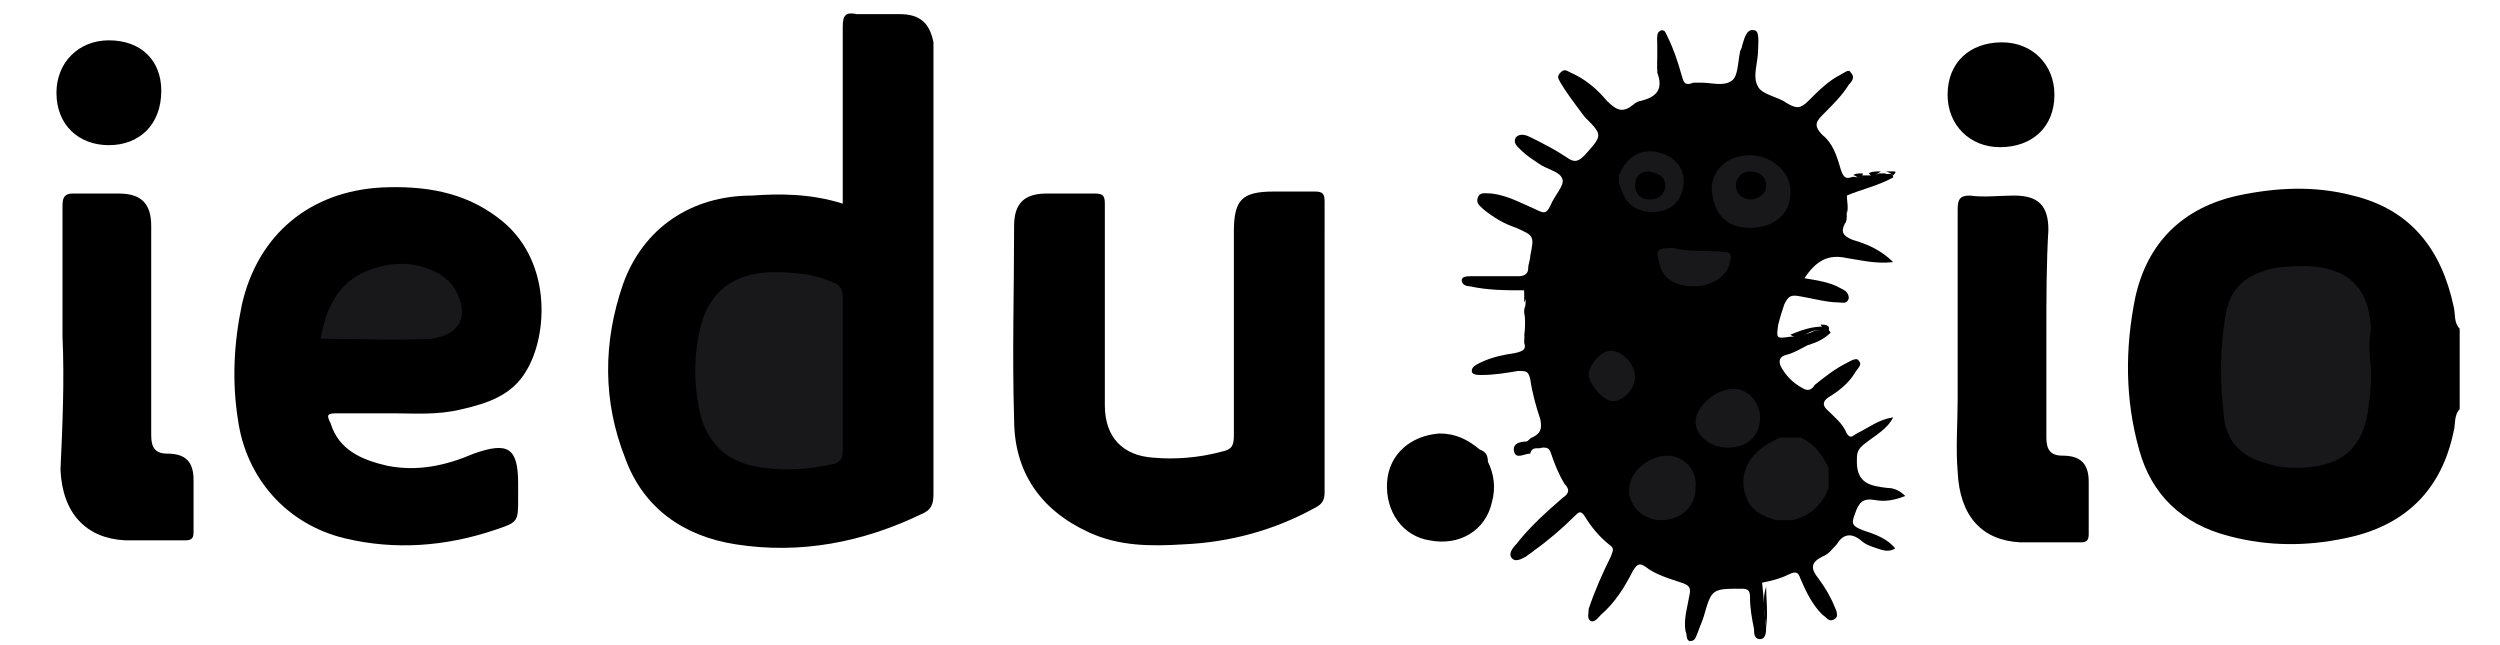 <?xml version="1.0" encoding="utf-8"?>
<!-- Generator: Adobe Illustrator 27.0.0, SVG Export Plug-In . SVG Version: 6.00 Build 0)  -->
<svg version="1.1" id="logo-7" xmlns="http://www.w3.org/2000/svg" xmlns:xlink="http://www.w3.org/1999/xlink" x="0px" y="0px"
	 viewBox="0 0 124 32" style="enable-background:new 0 0 124 32;" xml:space="preserve">
<style type="text/css">
	.st0{display:none;}
	.st1{fill:#18181B;}
</style>
<path class="st0" d="M36.9,10.1h3v12.1h-3V10.1z M41.1,17.6c0-3,1.8-4.8,4.7-4.8s4.7,1.8,4.7,4.8s-1.8,4.8-4.7,4.8
	C42.9,22.4,41.1,20.7,41.1,17.6z M47.4,17.6c0-1.7-0.7-2.6-1.7-2.6S44,16,44,17.6s0.6,2.6,1.7,2.6C46.8,20.2,47.4,19.3,47.4,17.6
	L47.4,17.6z M51.5,22.8h2.9c0.1,0.3,0.4,0.6,0.7,0.7c0.3,0.2,0.6,0.2,1,0.2c1.1,0,1.7-0.6,1.7-1.5v-1.7h-0.1
	c-0.2,0.5-0.6,0.9-1.1,1.2c-0.5,0.3-1,0.4-1.6,0.4c-2.2,0-3.6-1.7-3.6-4.5s1.4-4.7,3.7-4.7c0.6,0,1.2,0.1,1.7,0.4
	c0.5,0.3,0.9,0.8,1.1,1.3l0,0V13h3v9.1c0,2.2-1.9,3.5-4.8,3.5C53.4,25.6,51.7,24.5,51.5,22.8L51.5,22.8z M57.8,17.6
	c0-1.5-0.7-2.4-1.7-2.4s-1.7,0.9-1.7,2.4s0.6,2.3,1.7,2.3S57.8,19.1,57.8,17.6L57.8,17.6z M61.9,17.6c0-3,1.8-4.8,4.7-4.8
	c2.8,0,4.7,1.8,4.7,4.8s-1.8,4.8-4.7,4.8S61.9,20.7,61.9,17.6L61.9,17.6z M68.3,17.6c0-1.7-0.7-2.6-1.7-2.6S65,16,65,17.6
	s0.6,2.6,1.7,2.6C67.7,20.2,68.3,19.3,68.3,17.6L68.3,17.6z M72.4,10.8c0-0.3,0.1-0.6,0.2-0.9c0.2-0.3,0.4-0.5,0.7-0.6
	s0.6-0.2,0.9-0.1c0.3,0.1,0.6,0.2,0.8,0.4c0.2,0.2,0.4,0.5,0.4,0.8c0.1,0.3,0,0.6-0.1,0.9c-0.1,0.3-0.3,0.5-0.5,0.7
	s-0.5,0.3-0.8,0.3c-0.2,0-0.4,0-0.6-0.1S73,12,72.9,11.9s-0.3-0.3-0.3-0.5C72.5,11.2,72.4,11,72.4,10.8L72.4,10.8z M72.4,13h3v9.2
	h-3V13z M86.3,17.6c0,3-1.3,4.7-3.6,4.7c-0.6,0-1.2-0.1-1.7-0.4s-0.9-0.8-1.1-1.3h-0.1v4.5h-3V13h3v1.6h0.1c0.2-0.5,0.6-1,1.1-1.3
	s1.1-0.5,1.7-0.4C85,12.9,86.4,14.6,86.3,17.6L86.3,17.6z M83.3,17.6c0-1.5-0.7-2.4-1.7-2.4s-1.7,0.9-1.7,2.4c0,1.4,0.7,2.4,1.7,2.4
	S83.3,19.1,83.3,17.6L83.3,17.6z M91.5,12.8c2.5,0,4,1.2,4.1,3.1h-2.7c0-0.7-0.5-1.1-1.4-1.1c-0.8,0-1.2,0.3-1.2,0.8
	c0,0.5,0.3,0.6,1,0.8l1.9,0.4c1.8,0.4,2.6,1.1,2.6,2.5c0,1.9-1.7,3.1-4.3,3.1s-4.2-1.2-4.3-3.1H90c0.1,0.7,0.6,1.1,1.5,1.1
	s1.3-0.3,1.3-0.8s-0.3-0.6-1-0.7l-1.7-0.4c-1.8-0.4-2.7-1.3-2.7-2.7C87.4,14,89,12.8,91.5,12.8L91.5,12.8z M105.8,22.2h-2.9v-1.7
	h-0.1c-0.2,0.6-0.5,1.1-1,1.4s-1.1,0.5-1.7,0.5c-0.5,0-0.9,0-1.3-0.2s-0.8-0.4-1.1-0.7c-0.3-0.3-0.6-0.7-0.7-1.1
	c-0.2-0.4-0.2-0.9-0.2-1.3V13h3v5.2c0,1.1,0.6,1.7,1.5,1.7c0.2,0,0.4,0,0.6-0.1s0.4-0.2,0.5-0.4c0.1-0.2,0.3-0.4,0.3-0.6
	c0.1-0.2,0.1-0.4,0.1-0.6V13h3L105.8,22.2z M107.2,13h2.9v1.8h0.1c0.2-0.6,0.5-1.1,1-1.4s1-0.5,1.6-0.5s1.2,0.1,1.7,0.5
	s0.8,0.9,0.9,1.5h0.1c0.2-0.6,0.6-1.1,1.1-1.5s1.1-0.5,1.8-0.5c0.4,0,0.8,0.1,1.2,0.2c0.4,0.2,0.7,0.4,1,0.7s0.5,0.6,0.6,1
	s0.2,0.8,0.2,1.2v6.3h-3v-5.5c0-1-0.4-1.5-1.3-1.5c-0.2,0-0.4,0-0.5,0.1c-0.2,0.1-0.3,0.2-0.4,0.3s-0.2,0.3-0.3,0.5
	c-0.1,0.2-0.1,0.4,0,0.6v5.4h-2.8v-5.5c0-0.9-0.5-1.4-1.3-1.4c-0.2,0-0.4,0-0.5,0.1c-0.2,0.1-0.3,0.2-0.5,0.3
	c-0.1,0.1-0.2,0.3-0.3,0.5c-0.1,0.2-0.1,0.4-0.1,0.6v5.4h-3L107.2,13z"/>
<path class="st0" d="M28.5,10.6c-0.5-1.2-1.2-2.2-2-3.2c-1.2-1.5-2.7-2.7-4.4-3.5c-1.7-0.9-3.6-1.3-5.5-1.4s-3.8,0.2-5.6,1
	C9.2,4.1,7.6,5.2,6.3,6.6s-2.4,3-3,4.8S2.4,15.1,2.5,17c0.1,1.9,0.7,3.8,1.6,5.4c0.9,1.7,2.2,3.1,3.7,4.3c1,0.8,2.1,1.4,3.2,1.8
	c1.6,0.7,3.3,1,5.1,1c3.6,0,7-1.4,9.6-4c2.5-2.5,4-6,4-9.6C29.6,14.1,29.2,12.3,28.5,10.6L28.5,10.6z M16.1,5.2c1.6,0,3.1,0.3,4.5,1
	l0,0c-0.3,0.1-0.7,0.3-1.1,0.3c-1.2,0.2-2.4,0.7-3.2,1.6c-0.9,0.9-1.4,2-1.6,3.2c-0.1,0.7-0.4,1.3-0.9,1.8s-1.1,0.8-1.8,0.8
	c-1.2,0.2-2.4,0.7-3.2,1.6s-1.4,2-1.6,3.2c-0.1,0.7-0.3,1.3-0.8,1.7l0,0c-0.8-1.6-1.1-3.5-1-5.3s0.7-3.6,1.7-5.1S9.4,7.2,11,6.3
	C12.5,5.6,14.2,5.2,16.1,5.2L16.1,5.2z M7.8,23c0.1-0.1,0.2-0.2,0.4-0.3c0.9-0.9,1.5-2,1.6-3.2c0.1-0.7,0.4-1.3,0.9-1.8
	s1.1-0.8,1.8-0.9c1.2-0.2,2.4-0.7,3.2-1.6c0.9-0.9,1.4-2,1.6-3.2c0-0.7,0.4-1.4,0.9-1.9s1.1-0.8,1.8-0.8c1.1-0.2,2.2-0.7,3-1.4
	c0.9,0.8,1.7,1.7,2.4,2.8c0,0.1-0.1,0.1-0.1,0.1c-0.5,0.5-1.1,0.8-1.8,0.9c-1.2,0.2-2.4,0.7-3.2,1.6c-0.9,0.9-1.4,2-1.6,3.2
	c-0.1,0.7-0.4,1.3-0.9,1.8s-1.1,0.8-1.8,0.9c-1.2,0.2-2.4,0.7-3.2,1.6c-0.9,0.9-1.5,2-1.6,3.2c-0.1,0.5-0.2,1-0.5,1.4
	C9.5,24.7,8.6,23.9,7.8,23L7.8,23z M16.1,26.9c-1,0-2-0.1-3-0.4c0.3-0.6,0.6-1.3,0.6-2c0.1-0.7,0.4-1.3,0.9-1.8s1.1-0.8,1.8-0.9
	c1.2-0.2,2.4-0.7,3.2-1.6c0.9-0.9,1.4-2,1.6-3.2c0.1-0.7,0.4-1.3,0.9-1.8s1.1-0.8,1.8-0.9c0.9-0.1,1.8-0.5,2.6-1
	c0.4,1.6,0.5,3.3,0.1,4.9c-0.3,1.6-1,3.1-2,4.5c-1,1.3-2.3,2.4-3.8,3.1C19.3,26.4,17.7,26.8,16.1,26.9L16.1,26.9z"/>
<g id="Bx07mX.tif">
	<g>
		<path d="M122,20.3c-0.3,0.3-0.2,0.8-0.3,1.1c-0.6,2.9-2.4,4.7-5.4,5.3c-1.9,0.4-3.8,0.4-5.7-0.1c-2.4-0.6-3.9-2.1-4.5-4.3
			c-0.7-2.5-0.7-5-0.2-7.5c0.6-2.8,2.4-4.5,5.1-5.1c1.9-0.4,3.8-0.5,5.7,0c2.9,0.7,4.4,2.7,5,5.5c0.1,0.4,0,0.8,0.3,1.1
			C122,17.6,122,19,122,20.3z"/>
		<path d="M87.6,31.1c0,0.2,0,0.6-0.3,0.6S87,31.4,87,31.2c-0.1-0.5-0.2-1-0.2-1.6c0-0.3-0.1-0.4-0.4-0.4c-1.5,0-1.5,0-1.9,1.4
			c-0.1,0.3-0.2,0.5-0.3,0.8c-0.1,0.2-0.1,0.4-0.4,0.4c-0.2-0.1-0.1-0.3-0.2-0.5c-0.1-0.6,0.1-1.2,0.2-1.8c0.1-0.4-0.1-0.5-0.4-0.6
			c-0.6-0.2-1.3-0.4-1.8-0.8c-0.3-0.2-0.4-0.1-0.6,0.2c-0.4,0.8-0.9,1.6-1.6,2.2c-0.1,0.1-0.3,0.4-0.5,0.3s-0.1-0.4-0.1-0.6
			c0.3-0.9,0.7-1.8,1.1-2.6c0.1-0.3,0.2-0.4-0.1-0.6c-0.5-0.4-0.9-0.9-1.2-1.4c-0.2-0.3-0.3-0.2-0.5,0c-0.6,0.6-1.3,1.2-2,1.7
			c-0.1,0.1-0.3,0.2-0.4,0.3c-0.2,0.1-0.5,0.3-0.7,0.1c-0.2-0.2,0-0.5,0.2-0.7c0.7-0.9,1.5-1.6,2.3-2.3c0.3-0.2,0.4-0.4,0.1-0.7
			c-0.3-0.5-0.5-1-0.7-1.6c-0.1-0.2-0.2-0.2-0.4-0.2c-0.2,0.1-0.5-0.1-0.6,0.3l0,0c-0.3,0-0.7,0.3-0.8-0.1c-0.1-0.4,0.3-0.5,0.6-0.5
			c0.1,0,0.2-0.2,0.3-0.2c0.4-0.2,0.5-0.4,0.4-0.9c-0.2-0.6-0.4-1.3-0.5-2c-0.1-0.4-0.2-0.4-0.6-0.4c-0.6,0.1-1.2,0.2-1.8,0.2
			c-0.2,0-0.5,0-0.5-0.2s0.2-0.3,0.4-0.4c0.6-0.3,1.2-0.4,1.8-0.5c0.4-0.1,0.5-0.2,0.4-0.5c0-0.5,0.1-1,0-1.5v-0.1
			c0.1-0.3,0.1-0.7,0-1c-0.9,0-1.8,0-2.7-0.2c-0.2,0-0.4-0.1-0.4-0.3s0.3-0.2,0.5-0.2c0.8,0,1.5,0,2.3,0c0.3,0,0.5-0.1,0.5-0.4
			c0-0.2,0.1-0.4,0.1-0.6c0.2-1,0.2-1-0.7-1.4c-0.6-0.2-1.1-0.5-1.6-0.9c-0.2-0.2-0.4-0.3-0.3-0.6s0.4-0.2,0.7-0.2
			c0.8,0.1,1.5,0.5,2.2,0.8c0.4,0.2,0.5,0.2,0.7-0.2c0.2-0.5,0.7-1,0.6-1.3c-0.1-0.4-0.8-0.5-1.2-0.8c-0.3-0.2-0.6-0.4-0.8-0.6
			c-0.2-0.2-0.5-0.4-0.3-0.7c0.2-0.2,0.5-0.1,0.7,0c0.6,0.3,1.2,0.6,1.8,1c0.4,0.3,0.6,0.2,0.9-0.1c0.9-1,0.9-1,0-1.9
			C78,5,77.7,4.6,77.4,4.1c-0.1-0.2-0.2-0.3,0-0.5s0.3-0.1,0.5,0c0.7,0.3,1.3,0.8,1.8,1.4c0.5,0.5,0.8,0.6,1.3,0.2
			C81.1,5.1,81.3,5,81.4,5c0.8-0.2,1.1-0.6,0.8-1.4c0-0.6,0.1-1.1,0-1.7c0-0.2,0-0.3,0.2-0.4c0.2,0,0.2,0.1,0.3,0.3
			C83,2.4,83.2,3,83.4,3.7C83.5,4,83.5,4.3,84,4.1c0.1,0,0.3,0,0.4,0c0.5,0,1.1,0.2,1.5-0.1c0.3-0.2,0.3-0.9,0.4-1.4
			c0-0.1,0.1-0.2,0.1-0.3C86.5,2,86.6,1.4,87,1.5c0.3,0,0.2,0.7,0.2,1c0,0.6-0.3,1.3,0,1.8c0.2,0.4,1,0.5,1.4,0.8
			c0.5,0.3,0.7,0.3,1.1-0.1c0.5-0.5,1-1,1.6-1.3c0.2-0.1,0.4-0.3,0.5-0.1C92,3.8,91.9,4,91.7,4.2c-0.3,0.5-0.8,1-1.2,1.4
			c-0.4,0.4-0.6,0.6-0.1,1.1c0.5,0.4,0.7,1,0.9,1.7c0.1,0.3,0.2,0.5,0.5,0.4c0.2-0.1,0.4,0.1,0.5-0.1c0.1,0,0.2,0,0.3,0
			c0.2,0,0.4,0,0.6-0.1c0.1,0,0.2,0,0.3,0c0.1,0.1,0.4-0.1,0.4,0.2c-0.7,0.4-1.6,0.6-2.3,0.9c-0.1,0.3,0,0.7,0,1
			c0,0.1,0,0.3-0.1,0.4c-0.2,0.4-0.1,0.6,0.4,0.8c0.7,0.2,1.4,0.5,2,1.1c-0.9,0.1-1.6-0.1-2.3-0.2c-0.9-0.2-1.5,0.1-2.1,1
			c0.6,0.1,1.3,0.2,1.8,0.5c0.2,0.1,0.4,0.2,0.4,0.5c-0.1,0.3-0.3,0.2-0.5,0.2c-0.6,0-1.3-0.2-1.9-0.3c-0.5-0.1-0.6,0-0.8,0.4
			c-0.1,0.3-0.2,0.6-0.3,1c-0.1,0.7-0.1,0.7,0.6,0.6c0.3,0,0.7-0.1,1-0.2c0.2-0.1,0.4-0.2,0.5,0s-0.1,0.3-0.3,0.4
			c-0.1,0.1-0.2,0.2-0.3,0.2c-0.4,0.2-0.7,0.4-1.1,0.5s-0.4,0.4-0.2,0.7c0.3,0.5,0.7,0.8,1.1,1c0.2,0.1,0.4,0,0.5-0.2
			c0.5-0.4,1-0.8,1.6-1.1c0.2-0.1,0.5-0.3,0.6-0.1c0.2,0.2-0.1,0.4-0.2,0.6c-0.3,0.5-0.8,0.9-1.3,1.2c-0.3,0.2-0.3,0.4-0.1,0.6
			c0.4,0.4,0.8,0.7,1,1.2c0.2,0.3,0.3,0.1,0.5,0c0.6-0.3,1.1-0.7,1.8-0.8c-0.3,0.6-0.9,0.9-1.4,1.3c-0.4,0.3-0.4,0.5-0.4,0.9
			c0,1.1,0.7,1.2,1.5,1.3c0.3,0,0.6,0.1,0.9,0.4c-0.5,0.2-1,0.3-1.5,0.2c-0.6-0.1-0.8,0.1-1,0.7c-0.2,0.5-0.1,0.6,0.4,0.8
			c0.6,0.2,1.2,0.4,1.6,0.9c-0.3,0.2-0.6,0.1-0.9,0s-0.6-0.2-0.8-0.4c-0.5-0.4-0.9-0.3-1.2,0.2c-0.2,0.2-0.4,0.5-0.7,0.6
			c-0.6,0.3-0.6,0.6-0.2,1.1c0.3,0.4,0.6,0.9,0.8,1.4c0.1,0.2,0.2,0.5,0,0.6c-0.3,0.2-0.4-0.1-0.6-0.2c-0.5-0.5-0.8-1.1-1.1-1.8
			c-0.1-0.3-0.2-0.4-0.6-0.2c-0.4,0.2-0.8,0.3-1.3,0.4C87.5,29.7,87.5,30.4,87.6,31.1z"/>
		<path d="M41.8,10.1c0-0.3,0-0.5,0-0.7c0-2.7,0-5.4,0-8.1c0-0.6,0.2-0.7,0.7-0.6c0.7,0,1.4,0,2.1,0c1,0,1.5,0.4,1.7,1.4
			c0,0.2,0,0.5,0,0.7c0,7.2,0,14.4,0,21.7c0,0.5-0.1,0.8-0.6,1c-2.9,1.4-6,2-9.2,1.5c-2.6-0.4-4.6-1.8-5.5-4.3
			c-1.1-2.8-1.1-5.7-0.1-8.6c1-2.8,3.4-4.4,6.4-4.4C38.7,9.6,40.2,9.6,41.8,10.1z"/>
		<path d="M19.5,20.5c-1,0-1.9,0-2.8,0c-0.5,0-0.5,0.1-0.3,0.5c0.4,1.3,1.5,1.8,2.8,2.1c1.5,0.3,2.9,0,4.3-0.6
			c1.7-0.6,2.2-0.3,2.2,1.5c0,0.2,0,0.5,0,0.7c0,1.2,0,1.2-1.2,1.6c-2.4,0.8-4.9,1-7.4,0.4c-2.9-0.7-4.9-3-5.3-5.9
			c-0.3-1.9-0.2-3.8,0.2-5.7c0.8-3.5,3.4-5.6,6.9-5.8c2.1-0.1,4.1,0.2,5.8,1.5c2.7,2,2.5,5.8,1.4,7.6c-0.7,1.2-1.9,1.6-3.2,1.9
			C21.7,20.6,20.5,20.5,19.5,20.5z"/>
		<path d="M65.7,17.3c0,2.4,0,4.7,0,7.1c0,0.4-0.1,0.6-0.5,0.8c-2,1.1-4.2,1.7-6.5,1.8c-1.6,0.1-3.2,0.1-4.7-0.6
			c-2.4-1.1-3.7-3-3.7-5.6c-0.1-3.2,0-6.4,0-9.6c0-1.1,0.5-1.6,1.6-1.6c0.8,0,1.6,0,2.4,0c0.4,0,0.5,0.1,0.5,0.5c0,3.3,0,6.7,0,10
			c0,1.6,0.9,2.5,2.4,2.6c1.1,0.1,2.3,0,3.4-0.3c0.5-0.1,0.6-0.3,0.6-0.8c0-3.4,0-6.7,0-10.1c0-1.6,0.4-2,2-2c0.7,0,1.3,0,2,0
			c0.4,0,0.5,0.1,0.5,0.5C65.7,12.5,65.7,14.9,65.7,17.3z"/>
		<path d="M101.5,16.6c0,1.7,0,3.4,0,5.1c0,0.6,0.2,0.9,0.8,0.9c0.9,0,1.3,0.4,1.3,1.3s0,1.7,0,2.6c0,0.3-0.1,0.4-0.4,0.4
			c-1,0-2,0-3,0c-1.9-0.1-3-1.3-3.1-3.5c-0.1-1.2,0-2.4,0-3.6c0-3.1,0-6.3,0-9.4c0-0.5,0.1-0.7,0.6-0.7c0.7,0.1,1.5,0,2.2,0
			c1.2,0,1.7,0.5,1.7,1.7C101.5,13.1,101.5,14.8,101.5,16.6z"/>
		<path d="M3.1,16.7c0-2.2,0-4.3,0-6.5c0-0.4,0.1-0.6,0.5-0.6c0.8,0,1.5,0,2.3,0c1.1,0,1.6,0.5,1.6,1.6c0,1.3,0,2.6,0,3.9
			c0,2.2,0,4.4,0,6.5c0,0.6,0.2,0.9,0.8,0.9c0.9,0,1.3,0.4,1.3,1.3s0,1.7,0,2.6c0,0.3-0.1,0.4-0.4,0.4c-1,0-2,0-3,0
			c-1.9-0.1-3.1-1.3-3.2-3.5C3.1,21.1,3.2,18.9,3.1,16.7C3.2,16.7,3.2,16.7,3.1,16.7z"/>
		<path d="M73.8,22.9c0.3,0.6,0.4,1.3,0.2,2c-0.3,1.4-1.6,2.2-3.1,1.9c-1.3-0.2-2.2-1.4-2.1-2.9c0.1-1.4,1.2-2.3,2.6-2.4
			c0.8,0,1.4,0.3,2,0.8C73.7,22.4,73.8,22.6,73.8,22.9z"/>
		<path d="M5.4,7.2c-1.5,0-2.6-1-2.6-2.6C2.8,3.1,3.9,2,5.4,2C7,2,8,3,8,4.5C8,6.2,6.9,7.2,5.4,7.2z"/>
		<path d="M99.3,2.1c1.5,0,2.6,1.1,2.6,2.6c0,1.6-1.1,2.6-2.7,2.6c-1.5,0-2.6-1.1-2.6-2.6C96.6,3.1,97.7,2.1,99.3,2.1z"/>
		<path d="M89.7,17.1c0-0.3,0.4-0.3,0.5-0.7c-0.5-0.1-0.9,0.6-1.4,0.2c0.5-0.2,1-0.4,1.6-0.4c0.1,0.1,0.3,0.1,0.4,0.3
			C90.5,16.8,90.1,17,89.7,17.1z"/>
		<path d="M87.6,31.1c-0.1-0.7-0.2-1.4,0-2C87.6,29.7,87.7,30.4,87.6,31.1z"/>
		<path d="M82.2,1.8c0.2,0.6,0.2,1.1,0,1.7C82.2,2.9,82.2,2.4,82.2,1.8z"/>
		<path d="M75.6,15.2c0.2,0.5,0.2,1,0,1.5C75.7,16.2,75.7,15.7,75.6,15.2z"/>
		<path d="M75.9,22.2c0-0.6,0.4-0.3,0.6-0.3C76.4,22.1,76.2,22.2,75.9,22.2z"/>
		<path d="M75.6,14c0.2,0.3,0.2,0.7,0,1C75.6,14.7,75.6,14.3,75.6,14z"/>
		<path d="M91.6,10.6c-0.1-0.3-0.2-0.7,0-1C91.6,10,91.7,10.3,91.6,10.6z"/>
		<path d="M93.3,8.5c-0.2,0.1-0.4,0.4-0.6,0.1C92.8,8.5,93.1,8.5,93.3,8.5z"/>
		<path d="M93.9,8.7c-0.1-0.1-0.3-0.2-0.4-0.2c0.1,0,0.3,0,0.4,0S94.1,8.5,93.9,8.7C94.1,8.7,94,8.7,93.9,8.7z"/>
		<path d="M92.4,8.6c-0.1,0.5-0.4,0-0.5,0.1C92,8.6,92.2,8.6,92.4,8.6z"/>
		<path d="M90.7,16.4c-0.2,0-0.3-0.1-0.4-0.3C90.5,16.1,90.8,16.1,90.7,16.4z"/>
		<path class="st1" d="M117.6,18.2c0,0.6,0,1.2-0.1,1.8c-0.2,2.1-1.2,3.1-3.3,3.2c-0.6,0-1.2,0-1.7-0.2c-1.3-0.3-2.1-1.1-2.2-2.4
			c-0.2-1.7-0.2-3.4,0.1-5c0.2-1.3,1-2,2.4-2.3c0.6-0.1,1.2-0.1,1.7-0.1c2,0.1,3,1.1,3.1,3.1C117.5,16.9,117.5,17.6,117.6,18.2z"/>
		<path class="st1" d="M88.1,25.8c-0.7-0.2-1.3-0.5-1.5-1.2c-0.4-1,0.1-2.1,1.3-2.7c0.2-0.1,0.3-0.2,0.5-0.2c0.3-0.1,0.6-0.1,0.9,0
			c0.7,0.3,1.1,0.9,1.4,1.5c0.1,0.3,0.1,0.7,0,1c-0.3,0.8-0.9,1.4-1.8,1.6C88.6,25.9,88.4,25.9,88.1,25.8z"/>
		<path class="st1" d="M86.8,11.3c-1.2,0-1.8-0.7-1.9-1.9c0-1,0.8-1.7,1.9-1.7s2.1,0.9,2,1.9C88.8,10.6,88,11.3,86.8,11.3z"/>
		<path class="st1" d="M84.1,24.2c0,0.9-0.7,1.6-1.7,1.6c-0.9,0-1.6-0.7-1.6-1.5c0-0.9,1-1.7,1.9-1.7C83.5,22.6,84.2,23.3,84.1,24.2
			z"/>
		<path class="st1" d="M87.3,20.7c0,0.9-0.6,1.5-1.6,1.5c-0.9,0-1.6-0.6-1.6-1.3c0-0.7,1-1.6,1.8-1.6C86.6,19.2,87.3,19.9,87.3,20.7
			z"/>
		<path class="st1" d="M80.3,8.7c0.4-1,1.2-1.4,2.1-1.1c0.7,0.2,1.2,0.8,1.1,1.6c-0.1,0.7-0.5,1.2-1.3,1.3s-1.5-0.3-1.7-0.9
			c-0.1-0.2-0.1-0.3-0.2-0.5C80.2,9,80.2,8.9,80.3,8.7z"/>
		<path class="st1" d="M83,12.3c0.7,0.2,1.6,0.1,2.5,0.2c0.4,0,0.4,0.2,0.3,0.5c-0.1,0.7-0.9,1.2-1.8,1.2s-1.6-0.4-1.7-1.2
			C82.1,12.4,82.2,12.3,83,12.3z"/>
		<path class="st1" d="M78.8,18.6c0-0.5,0.6-1.2,1.1-1.2c0.6,0,1.2,0.7,1.2,1.3c0,0.6-0.6,1.2-1.1,1.2S78.8,19,78.8,18.6z"/>
		<path d="M90.7,24.2c0-0.3,0-0.7,0-1C90.9,23.6,90.9,23.9,90.7,24.2z"/>
		<path d="M89.3,21.7c-0.3,0-0.6,0-0.9,0C88.7,21.5,89,21.5,89.3,21.7z"/>
		<path d="M88.1,25.8c0.3,0,0.5,0,0.8,0C88.6,26,88.4,26,88.1,25.8z"/>
		<path d="M76.5,21.5c0.1,0,0.1,0.1,0.2,0.1c0,0.1,0,0.1-0.1,0.1S76.5,21.6,76.5,21.5L76.5,21.5z"/>
		<path d="M80.3,8.7c0,0.1,0,0.2,0,0.4v0.1c-0.1,0.1-0.1,0-0.1,0C80.2,9,80.1,8.8,80.3,8.7z"/>
		<path d="M82.3,26.1c-0.2,0.1-0.3,0.1-0.5,0C81.9,26,82.1,26.1,82.3,26.1z"/>
		<path class="st1" d="M41.8,18.4c0,1.3,0,2.6,0,4c0,0.3-0.1,0.5-0.4,0.6c-1.3,0.3-2.7,0.4-4.1,0.1c-1.3-0.3-2.1-1.1-2.5-2.3
			c-0.4-1.5-0.4-3-0.1-4.4c0.4-1.9,1.7-2.9,3.7-2.9c1,0,2,0.1,2.9,0.5c0.3,0.1,0.5,0.3,0.5,0.7C41.8,15.8,41.8,17.1,41.8,18.4z"/>
		<path class="st1" d="M15.9,16.8c0.3-1.7,1-3,2.7-3.5c0.9-0.3,1.9-0.3,2.8,0.1c0.5,0.2,0.9,0.5,1.2,1c0.7,1.3,0.2,2.2-1.2,2.4
			C19.6,16.9,17.8,16.8,15.9,16.8z"/>
		<path d="M86.9,9.9c-0.5,0-0.8-0.3-0.8-0.7s0.3-0.7,0.7-0.7c0.4,0,0.8,0.2,0.8,0.7C87.6,9.6,87.3,9.8,86.9,9.9z"/>
		<path d="M81.8,8.5c0.5,0.1,0.8,0.3,0.8,0.7s-0.3,0.7-0.8,0.7c-0.4,0-0.7-0.3-0.7-0.7C81.1,8.7,81.4,8.5,81.8,8.5z"/>
	</g>
</g>
</svg>
